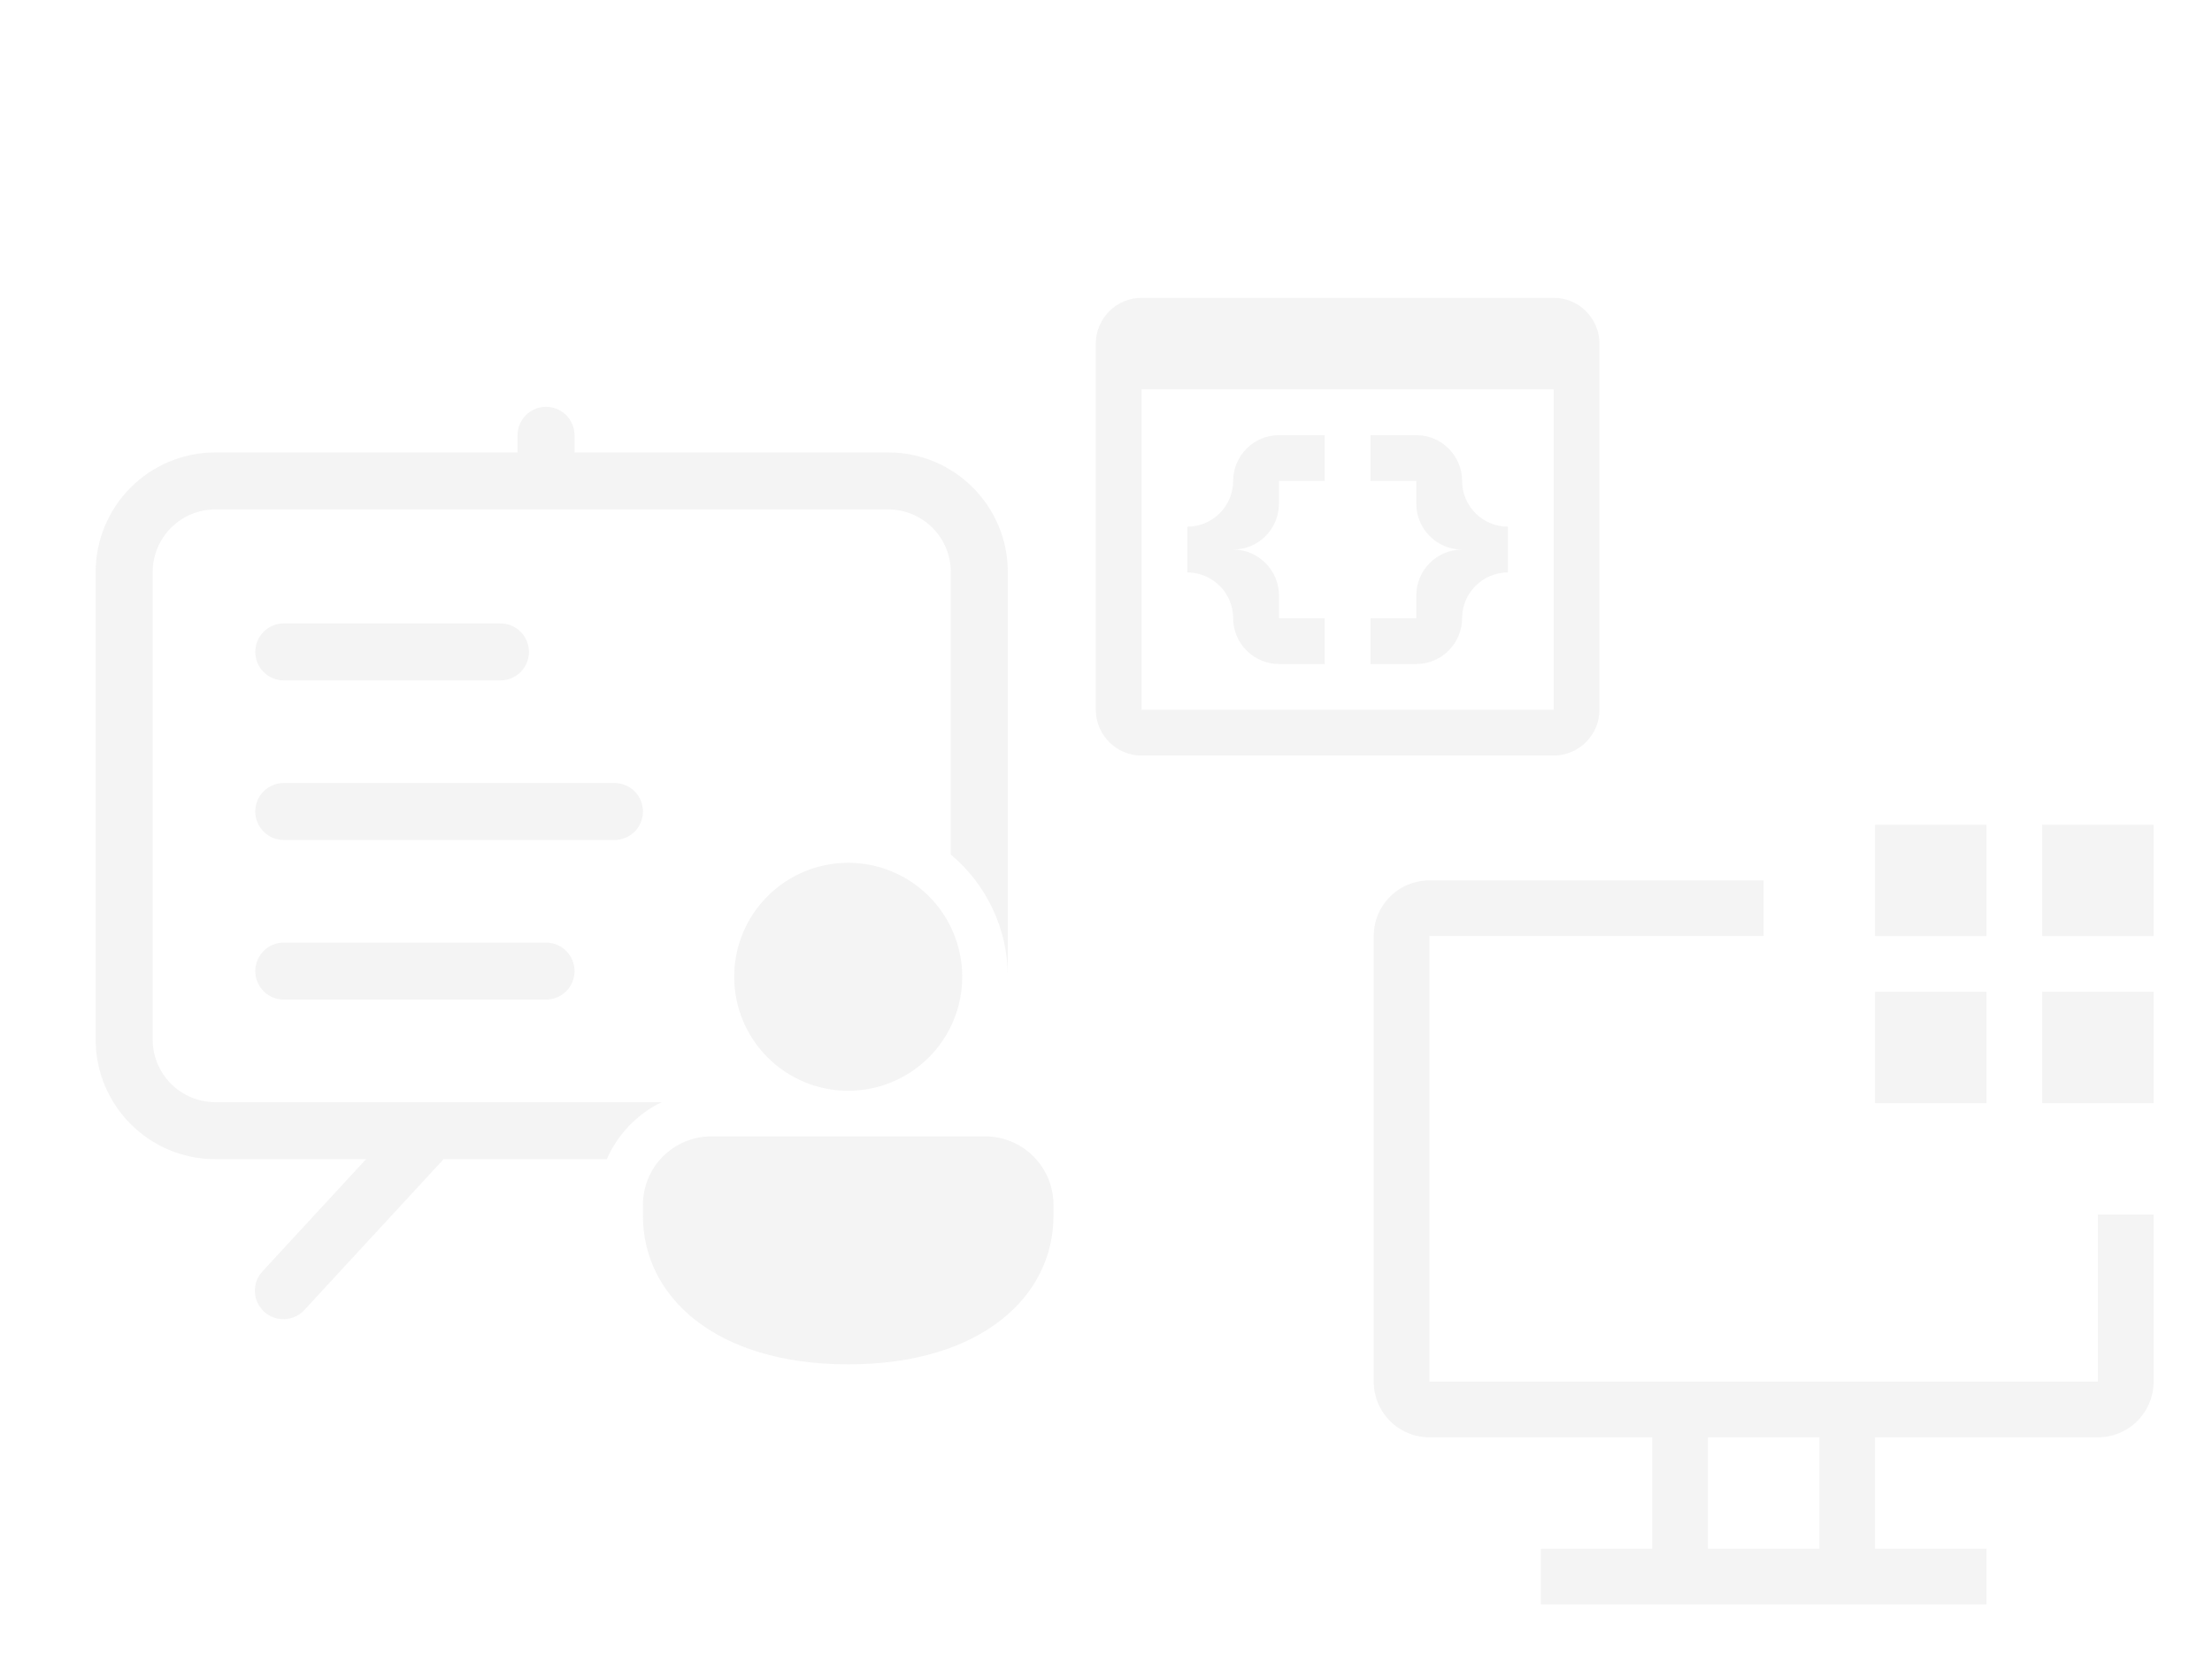 <svg width="383" height="288" viewBox="0 0 383 288" fill="none" xmlns="http://www.w3.org/2000/svg">
<path d="M269.011 51.578H197.662C193.302 51.578 189.734 55.146 189.734 59.506V122.927C189.734 127.288 193.302 130.855 197.662 130.855H269.011C273.372 130.855 276.939 127.288 276.939 122.927V59.506C276.939 55.146 273.372 51.578 269.011 51.578ZM269.011 122.927H197.662V67.433H269.011V122.927ZM221.445 75.361C217.085 75.361 213.517 78.929 213.517 83.289C213.517 87.649 209.95 91.217 205.59 91.217V99.144C209.95 99.144 213.517 102.712 213.517 107.072C213.517 111.432 217.085 115 221.445 115H229.373V107.072H221.445V103.108C221.445 98.748 217.878 95.18 213.517 95.18C217.878 95.18 221.445 91.613 221.445 87.253V83.289H229.373V75.361H221.445ZM245.228 75.361C249.589 75.361 253.156 78.929 253.156 83.289C253.156 87.649 256.723 91.217 261.084 91.217V99.144C256.723 99.144 253.156 102.712 253.156 107.072C253.156 111.432 249.589 115 245.228 115H237.301V107.072H245.228V103.108C245.228 98.748 248.796 95.18 253.156 95.18C248.796 95.18 245.228 91.613 245.228 87.253V83.289H237.301V75.361H245.228Z" fill="#8F8F8F" fill-opacity="0.1"/>
<path d="M353.597 142.829H372.888V162.12H353.597V142.829ZM353.597 171.766H372.888V191.057H353.597V171.766ZM324.66 142.829H343.951V162.12H324.66V142.829ZM324.66 171.766H343.951V191.057H324.66V171.766Z" fill="#8F8F8F" fill-opacity="0.1"/>
<path d="M363.245 210.348V239.285H247.497V162.12H305.371V152.475H247.497C244.939 152.475 242.486 153.491 240.677 155.3C238.868 157.109 237.852 159.562 237.852 162.12V239.285C237.852 241.844 238.868 244.297 240.677 246.106C242.486 247.915 244.939 248.931 247.497 248.931H286.08V268.222H266.788V277.868H343.954V268.222H324.662V248.931H363.245C365.803 248.931 368.256 247.915 370.065 246.106C371.874 244.297 372.891 241.844 372.891 239.285V210.348H363.245ZM315.017 268.222H295.725V248.931H315.017V268.222Z" fill="#8F8F8F" fill-opacity="0.1"/>
<path d="M99.481 75.394C99.481 74.085 98.961 72.829 98.035 71.904C97.11 70.978 95.855 70.458 94.546 70.458C93.237 70.458 91.981 70.978 91.055 71.904C90.13 72.829 89.61 74.085 89.61 75.394V78.355H37.292C31.794 78.355 26.522 80.539 22.634 84.427C18.747 88.314 16.562 93.587 16.562 99.085V180.029C16.562 191.48 25.841 200.759 37.292 200.759H63.38L45.513 220.114C45.057 220.587 44.701 221.147 44.464 221.759C44.227 222.372 44.115 223.026 44.135 223.682C44.154 224.339 44.304 224.985 44.576 225.582C44.848 226.18 45.237 226.718 45.719 227.163C46.202 227.609 46.768 227.954 47.386 228.178C48.003 228.402 48.659 228.5 49.315 228.467C49.971 228.434 50.614 228.271 51.206 227.987C51.798 227.702 52.327 227.303 52.762 226.811L76.454 201.146C76.568 201.022 76.676 200.893 76.777 200.759H105.068C106.956 196.446 110.318 192.946 114.553 190.887H37.292C34.412 190.887 31.651 189.743 29.614 187.707C27.578 185.671 26.434 182.909 26.434 180.029V99.085C26.434 96.205 27.578 93.443 29.614 91.407C31.651 89.37 34.412 88.226 37.292 88.226H153.773C156.653 88.226 159.415 89.37 161.451 91.407C163.488 93.443 164.632 96.205 164.632 99.085V147.999C167.726 150.59 170.214 153.83 171.919 157.488C173.625 161.146 174.507 165.134 174.503 169.171V99.085C174.503 87.634 165.224 78.355 153.773 78.355H99.481V75.394ZM49.138 107.969C47.829 107.969 46.573 108.489 45.648 109.414C44.722 110.34 44.202 111.595 44.202 112.904C44.202 114.213 44.722 115.469 45.648 116.394C46.573 117.32 47.829 117.84 49.138 117.84H86.648C87.957 117.84 89.213 117.32 90.138 116.394C91.064 115.469 91.584 114.213 91.584 112.904C91.584 111.595 91.064 110.34 90.138 109.414C89.213 108.489 87.957 107.969 86.648 107.969H49.138ZM44.202 140.544C44.202 137.82 46.413 135.608 49.138 135.608H106.391C107.7 135.608 108.955 136.128 109.881 137.054C110.807 137.98 111.327 139.235 111.327 140.544C111.327 141.853 110.807 143.108 109.881 144.034C108.955 144.96 107.7 145.48 106.391 145.48H49.138C46.413 145.48 44.202 143.268 44.202 140.544ZM44.202 168.184C44.202 165.459 46.413 163.248 49.138 163.248H94.546C95.855 163.248 97.11 163.768 98.035 164.694C98.961 165.619 99.481 166.875 99.481 168.184C99.481 169.493 98.961 170.748 98.035 171.674C97.11 172.599 95.855 173.119 94.546 173.119H49.138C46.413 173.119 44.202 170.908 44.202 168.184ZM166.606 169.171C166.606 174.407 164.526 179.428 160.823 183.131C157.121 186.833 152.099 188.913 146.863 188.913C141.627 188.913 136.606 186.833 132.903 183.131C129.201 179.428 127.121 174.407 127.121 169.171C127.121 163.935 129.201 158.913 132.903 155.211C136.606 151.508 141.627 149.428 146.863 149.428C152.099 149.428 157.121 151.508 160.823 155.211C164.526 158.913 166.606 163.935 166.606 169.171ZM182.4 210.63C182.4 224.45 169.962 236.295 146.863 236.295C123.764 236.295 111.327 224.45 111.327 210.63V208.648C111.327 207.093 111.633 205.553 112.229 204.116C112.824 202.679 113.697 201.374 114.797 200.275C115.897 199.175 117.203 198.303 118.64 197.709C120.077 197.115 121.617 196.809 123.172 196.81H170.554C177.097 196.81 182.4 202.101 182.4 208.648V210.63Z" fill="#8F8F8F" fill-opacity="0.1"/>
</svg>
